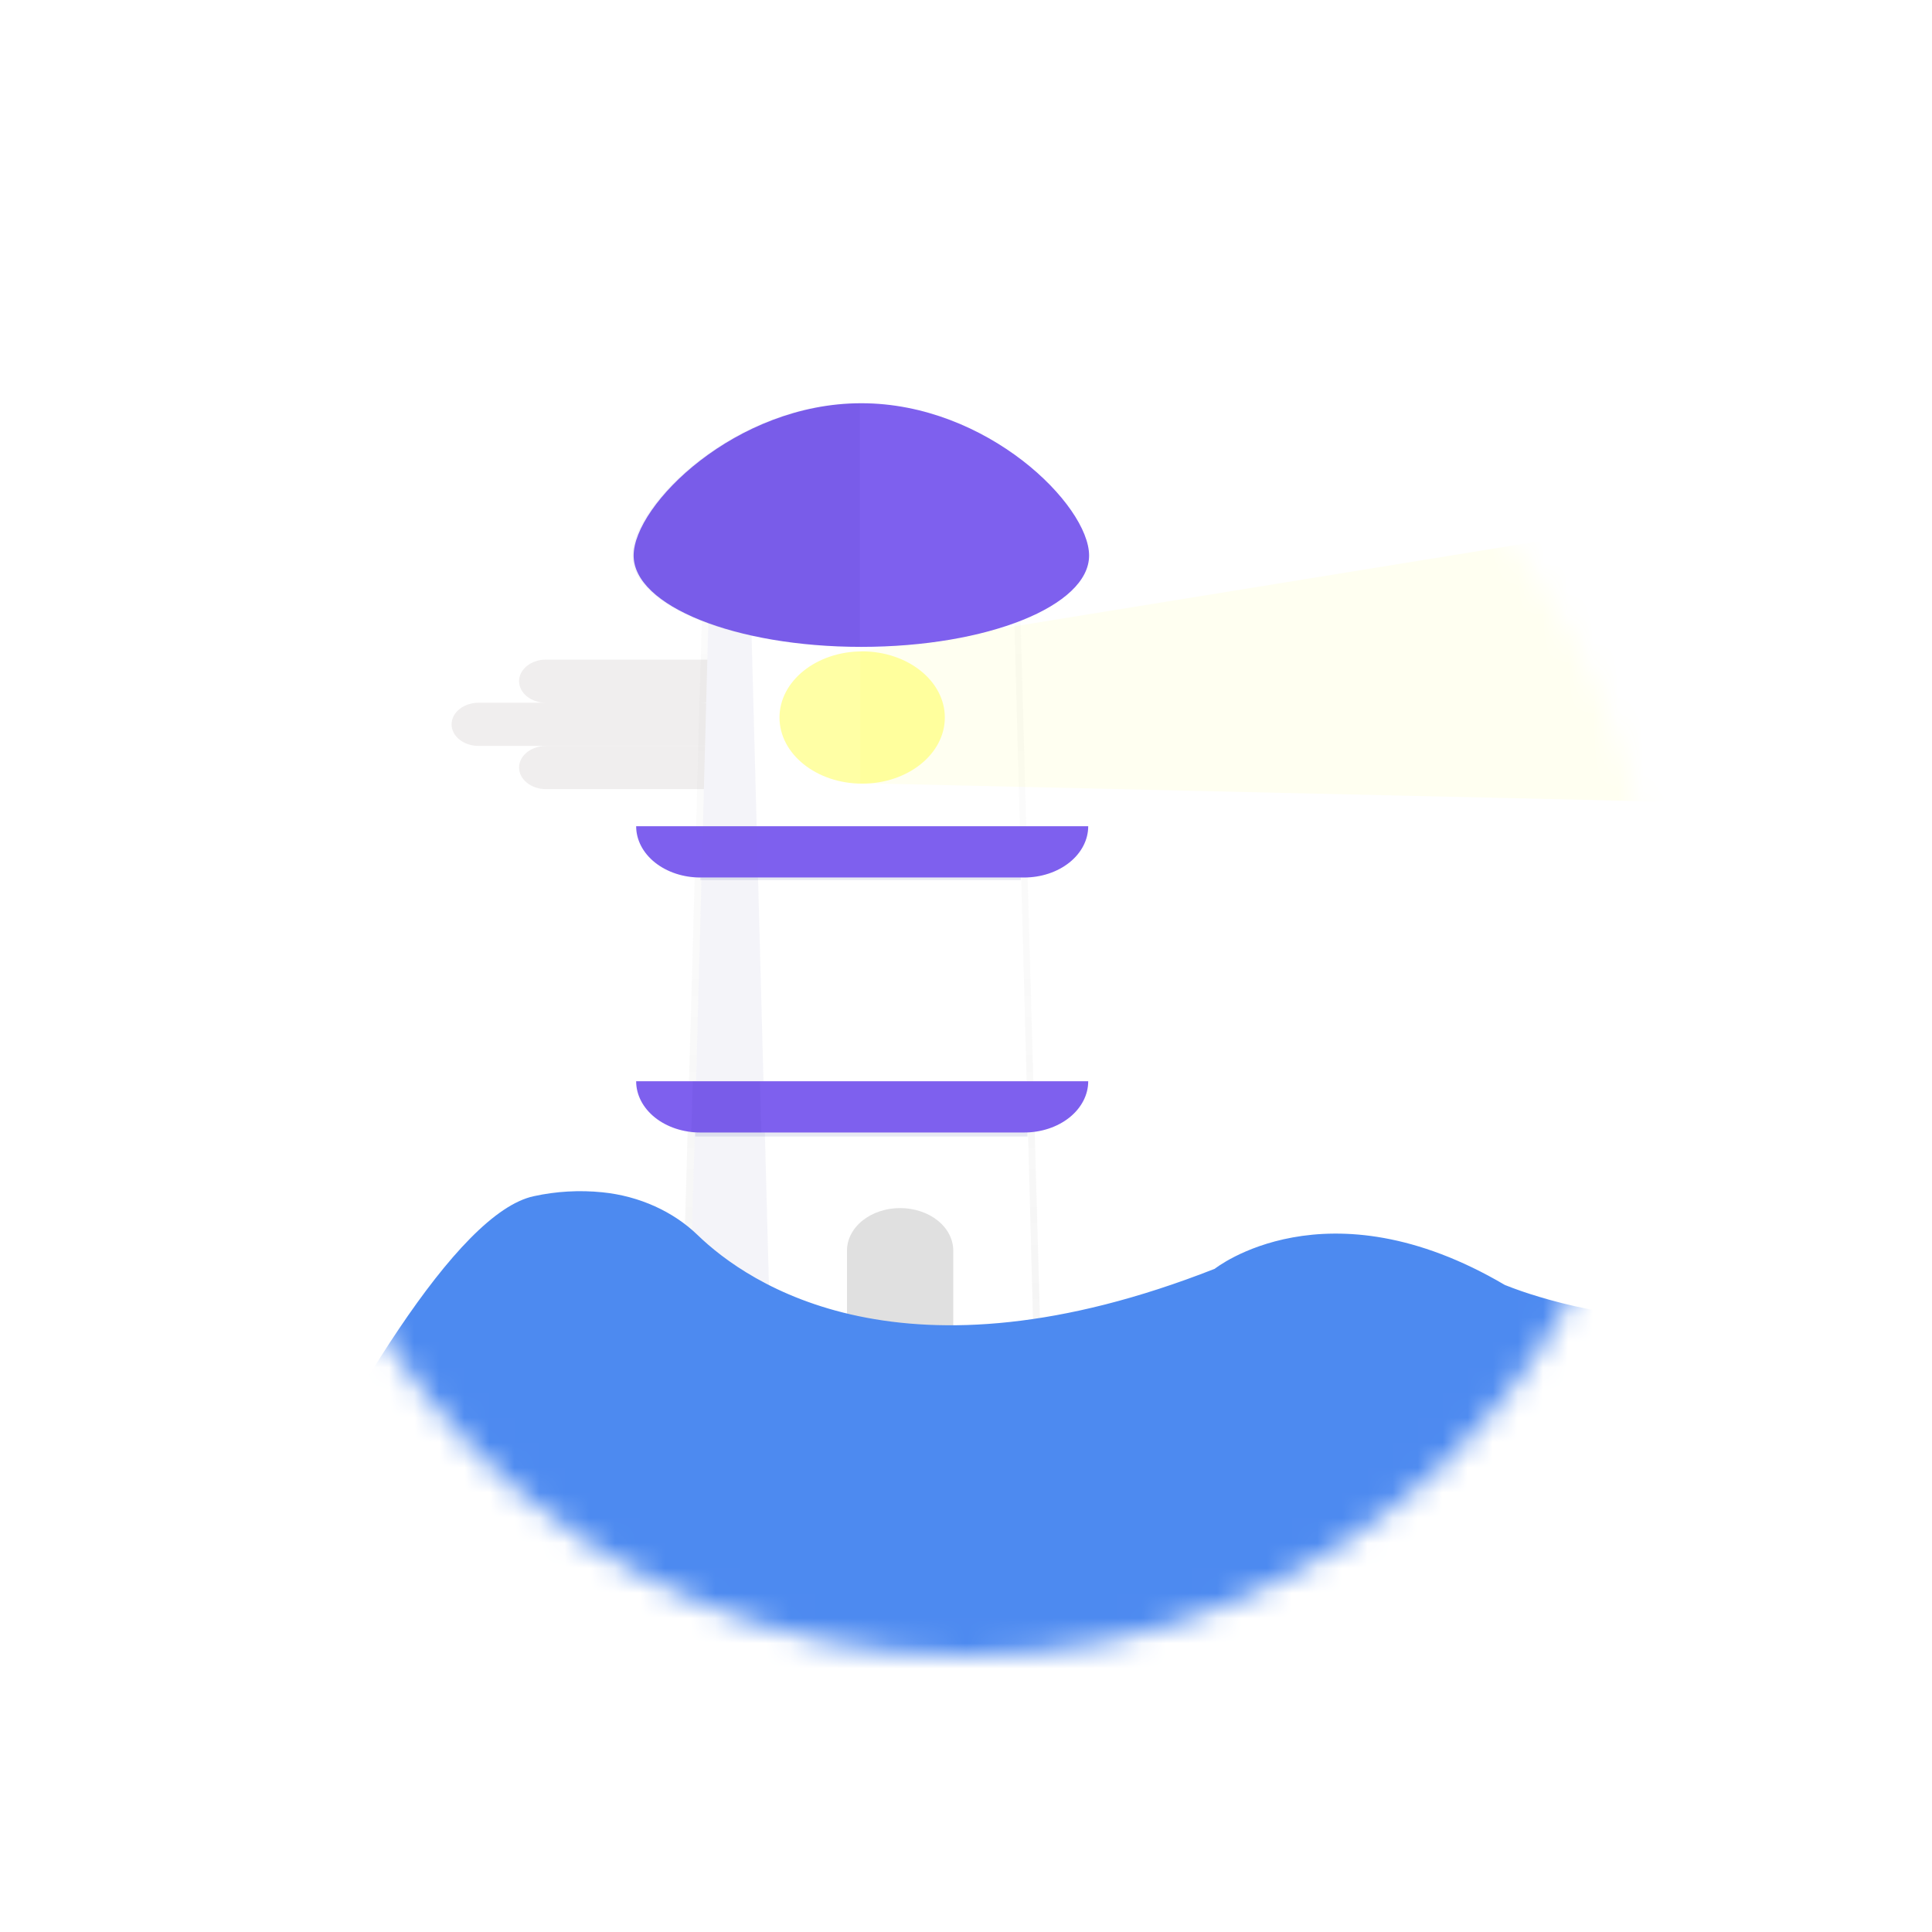 <svg width="77" height="77" viewBox="0 0 77 77" fill="none" xmlns="http://www.w3.org/2000/svg">
<g filter="url(#filter0_d)">
<mask id="mask0" mask-type="alpha" maskUnits="userSpaceOnUse" x="11" y="11" width="55" height="55">
<circle cx="38.5" cy="38.5" r="27.5" fill="#C4C4C4"/>
</mask>
<g mask="url(#mask0)">
<circle cx="38.5" cy="38.5" r="27.5" fill="white"/>
<path opacity="0.3" d="M30.637 26.288H21.763C21.169 26.288 20.688 26.673 20.688 27.148C20.688 27.624 21.169 28.009 21.763 28.009H30.637C31.232 28.009 31.713 27.624 31.713 27.148C31.713 26.673 31.232 26.288 30.637 26.288Z" fill="#CBC7C7"/>
<path opacity="0.3" d="M27.948 28.008H19.074C18.48 28.008 17.998 28.393 17.998 28.869C17.998 29.344 18.48 29.729 19.074 29.729H27.948C28.543 29.729 29.024 29.344 29.024 28.869C29.024 28.393 28.543 28.008 27.948 28.008Z" fill="#CBC7C7"/>
<path opacity="0.3" d="M30.637 29.73H21.763C21.169 29.73 20.688 30.115 20.688 30.59C20.688 31.066 21.169 31.451 21.763 31.451H30.637C31.232 31.451 31.713 31.066 31.713 30.59C31.713 30.115 31.232 29.73 30.637 29.73Z" fill="#CBC7C7"/>
<path opacity="0.5" d="M41.501 54.495H27.144L27.985 24.268H40.66L41.501 54.495Z" fill="url(#paint0_linear)" fill-opacity="0.65"/>
<path d="M41.221 54.495H27.439L28.245 24.268H40.414L41.221 54.495Z" fill="white"/>
<path opacity="0.05" d="M30.733 54.495H27.439L28.245 24.268H29.926L30.733 54.495Z" fill="#172287"/>
<path d="M25.354 43.093H43.371C43.371 43.635 43.102 44.154 42.623 44.538C42.144 44.921 41.494 45.136 40.816 45.136H27.909C27.231 45.136 26.581 44.921 26.102 44.538C25.623 44.154 25.354 43.635 25.354 43.093Z" fill="#7E60EE"/>
<path d="M25.354 32.929H43.371C43.371 33.471 43.102 33.991 42.623 34.374C42.144 34.757 41.494 34.973 40.816 34.973H27.909C27.231 34.973 26.581 34.757 26.102 34.374C25.623 33.991 25.354 33.471 25.354 32.929Z" fill="#7E60EE"/>
<path d="M34.361 31.232C36.181 31.232 37.656 30.052 37.656 28.597C37.656 27.141 36.181 25.961 34.361 25.961C32.542 25.961 31.067 27.141 31.067 28.597C31.067 30.052 32.542 31.232 34.361 31.232Z" fill="#FFFFA5"/>
<path d="M90.501 16.842L34.286 25.957V31.214L85.144 32.385L90.501 16.842Z" fill="#FFFF30" fill-opacity="0.07"/>
<path opacity="0.1" d="M40.952 45.135H27.707V45.296H40.952V45.135Z" fill="#172287"/>
<path opacity="0.1" d="M40.683 34.97H27.91V35.077H40.683V34.97Z" fill="#172287"/>
<path d="M37.992 54.495H33.757V49.842C33.757 49.393 33.98 48.962 34.377 48.644C34.774 48.327 35.313 48.148 35.874 48.148C36.436 48.148 36.975 48.327 37.372 48.644C37.769 48.962 37.992 49.393 37.992 49.842V54.495Z" fill="#E0E0E0"/>
<path d="M74.095 58.77L3.5 78C3.5 78 15.104 48.998 21.276 47.674C22.165 47.479 23.094 47.426 24.009 47.519C25.498 47.67 26.844 48.295 27.801 49.22C29.823 51.177 36.018 55.44 48.413 50.568C48.413 50.568 52.851 47.018 59.977 51.213C60.419 51.389 60.872 51.545 61.334 51.682C63.521 52.343 67.894 53.264 71.004 51.321C75.306 48.632 74.095 58.77 74.095 58.77Z" fill="#4D8AF0"/>
<path opacity="0.05" d="M27.552 45.128C27.623 45.133 27.698 45.136 27.773 45.136H30.344L30.29 43.093H27.608L27.552 45.128Z" fill="#172287"/>
<g opacity="0.05">
<path opacity="0.05" d="M30.156 32.927H28.014L27.959 34.971H30.211L30.156 32.927Z" fill="#172287"/>
</g>
<path d="M43.406 22.14C43.406 24.151 39.342 25.781 34.329 25.781C29.317 25.781 25.253 24.151 25.253 22.14C25.253 20.129 29.317 16.071 34.329 16.071C39.342 16.071 43.406 20.13 43.406 22.14Z" fill="#7E60EE"/>
<path opacity="0.05" d="M25.199 22.14C25.199 24.151 29.263 25.781 34.276 25.781V16.071C29.263 16.071 25.199 20.13 25.199 22.14Z" fill="#172287"/>
</g>
</g>
<defs>
<filter id="filter0_d" x="0" y="0" width="77" height="77" filterUnits="userSpaceOnUse" color-interpolation-filters="sRGB">
<feFlood flood-opacity="0" result="BackgroundImageFix"/>
<feColorMatrix in="SourceAlpha" type="matrix" values="0 0 0 0 0 0 0 0 0 0 0 0 0 0 0 0 0 0 127 0"/>
<feOffset/>
<feGaussianBlur stdDeviation="5.5"/>
<feColorMatrix type="matrix" values="0 0 0 0 0.567 0 0 0 0 0.555 0 0 0 0 0.555 0 0 0 0.25 0"/>
<feBlend mode="normal" in2="BackgroundImageFix" result="effect1_dropShadow"/>
<feBlend mode="normal" in="SourceGraphic" in2="effect1_dropShadow" result="shape"/>
</filter>
<linearGradient id="paint0_linear" x1="34.322" y1="54.495" x2="34.322" y2="24.268" gradientUnits="userSpaceOnUse">
<stop stop-color="#808080" stop-opacity="0.25"/>
<stop offset="0.54" stop-color="#808080" stop-opacity="0.12"/>
<stop offset="1" stop-color="#808080" stop-opacity="0.1"/>
</linearGradient>
</defs>
</svg>
